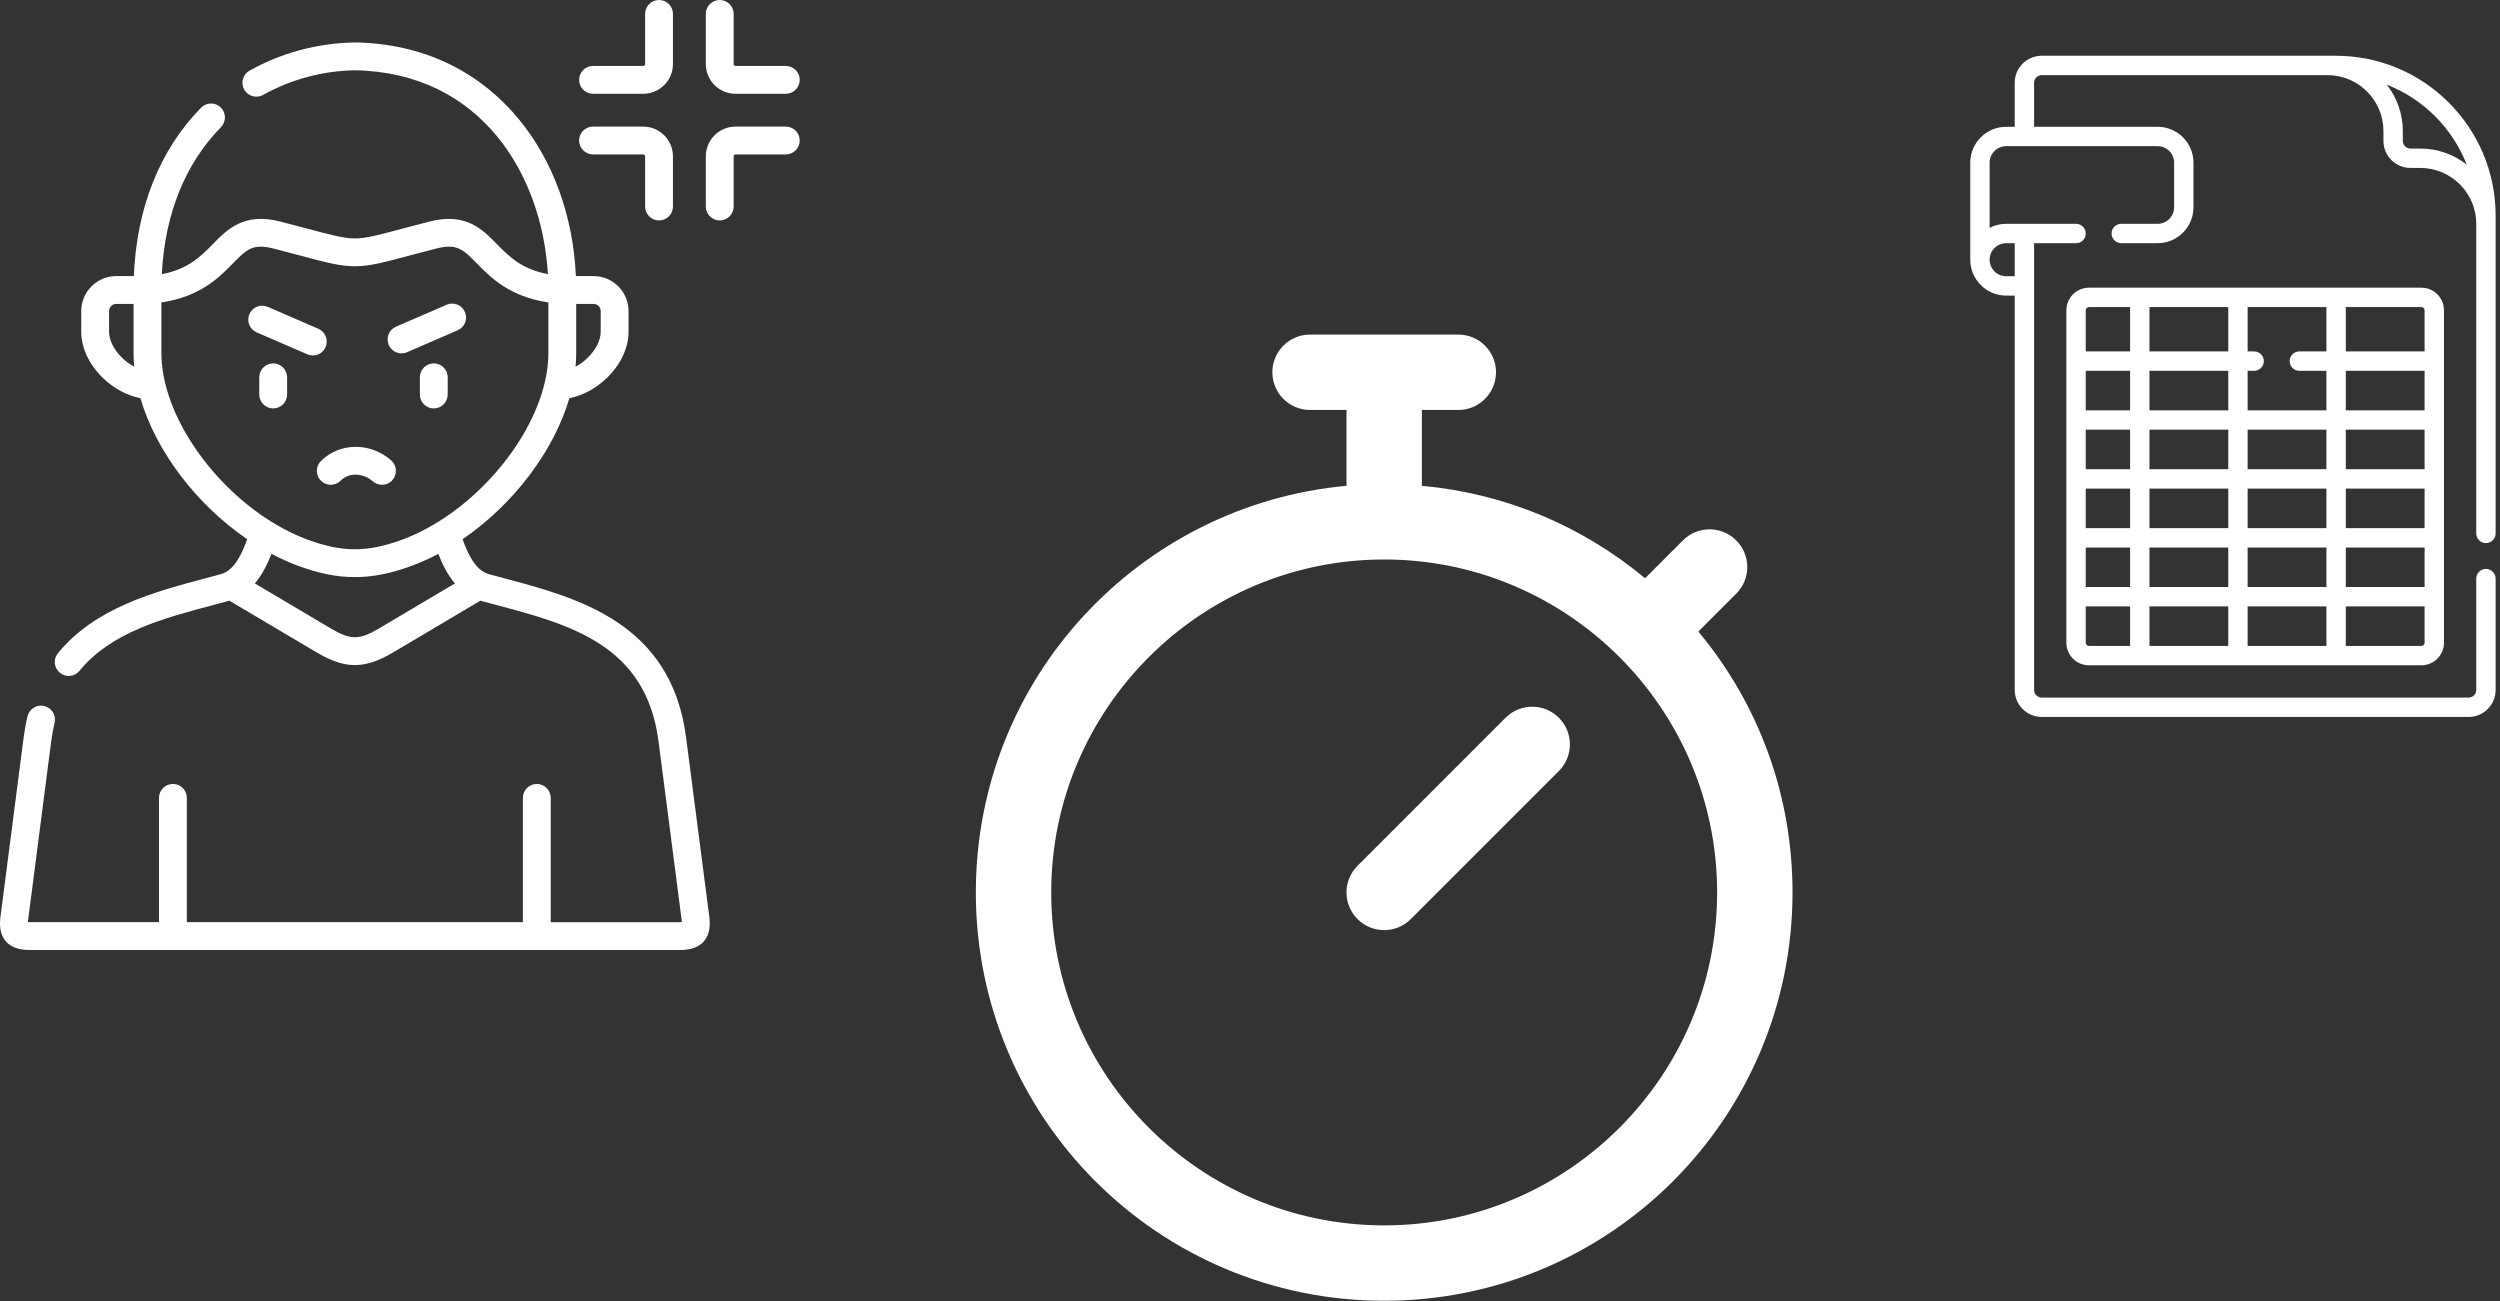 <svg width="269" height="140" viewBox="0 0 269 140" fill="none" xmlns="http://www.w3.org/2000/svg">
<rect x="0" y="0" width="269" height="140" fill="#333333" stroke="none"/>
<path d="M84.551 13.622H79.147C77.382 13.622 75.945 15.058 75.945 16.823V22.222C75.945 23.049 76.615 23.719 77.442 23.719C78.269 23.719 78.94 23.049 78.94 22.222V16.823C78.94 16.717 79.041 16.617 79.147 16.617H84.551C85.378 16.617 86.048 15.946 86.048 15.119C86.048 14.292 85.378 13.622 84.551 13.622Z" fill="white"/>
<path d="M63.809 16.617H69.207C69.318 16.617 69.415 16.713 69.415 16.823V22.222C69.415 23.049 70.085 23.719 70.912 23.719C71.739 23.719 72.409 23.049 72.409 22.222V16.823C72.409 15.058 70.973 13.622 69.207 13.622H63.809C62.983 13.622 62.312 14.292 62.312 15.119C62.312 15.946 62.983 16.617 63.809 16.617Z" fill="white"/>
<path d="M63.809 10.091H69.207C70.973 10.091 72.409 8.656 72.409 6.891V1.497C72.409 0.67 71.739 0 70.912 0C70.085 0 69.415 0.67 69.415 1.497V6.891C69.415 7.002 69.32 7.097 69.207 7.097H63.809C62.983 7.097 62.312 7.767 62.312 8.594C62.312 9.421 62.983 10.091 63.809 10.091V10.091Z" fill="white"/>
<path d="M79.147 10.091H84.551C85.378 10.091 86.048 9.421 86.048 8.594C86.048 7.767 85.378 7.097 84.551 7.097H79.147C79.037 7.097 78.94 7 78.94 6.891V1.497C78.94 0.67 78.269 0 77.442 0C76.615 0 75.945 0.67 75.945 1.497V6.891C75.945 8.656 77.382 10.091 79.147 10.091V10.091Z" fill="white"/>
<path d="M73.824 79.359C72.229 67.005 62.221 64.342 54.179 62.201C53.655 62.062 53.137 61.924 52.626 61.785C51.062 61.359 50.285 59.403 49.77 58.02C55.228 54.3 59.596 48.549 61.266 42.843C62.71 42.564 64.178 41.775 65.363 40.606C66.803 39.186 67.629 37.403 67.629 35.714V33.473C67.629 31.396 65.941 29.706 63.866 29.706H61.964C61.675 23.241 59.514 17.285 55.805 12.805C51.441 7.533 45.356 4.685 38.21 4.568C38.194 4.568 38.177 4.568 38.16 4.568C34.176 4.635 30.265 5.684 26.85 7.6C26.129 8.005 25.872 8.917 26.277 9.639C26.682 10.36 27.594 10.616 28.316 10.212C31.293 8.541 34.705 7.625 38.186 7.562C51.767 7.799 58.327 18.79 58.954 29.5C56.102 28.951 54.769 27.591 53.473 26.271C51.893 24.66 50.103 22.835 46.207 23.84C45.065 24.133 44.102 24.39 43.253 24.616C40.66 25.307 39.358 25.654 38.186 25.654C37.015 25.654 35.714 25.308 33.123 24.618C32.271 24.391 31.305 24.134 30.16 23.84C26.265 22.835 24.475 24.66 22.896 26.271C21.599 27.593 20.265 28.953 17.41 29.502C17.734 23.055 19.918 17.613 23.775 13.685C24.354 13.094 24.346 12.146 23.755 11.567C23.165 10.988 22.217 10.996 21.638 11.586C17.184 16.122 14.698 22.363 14.403 29.707H12.506C10.431 29.707 8.743 31.396 8.743 33.473V35.714C8.743 37.403 9.569 39.187 11.009 40.607C12.194 41.775 13.661 42.564 15.106 42.843C16.775 48.55 21.142 54.301 26.602 58.021C26.087 59.404 25.309 61.359 23.746 61.785C23.238 61.924 22.722 62.061 22.202 62.199C16.598 63.69 10.246 65.379 6.232 70.284C5.709 70.924 5.803 71.868 6.443 72.391C6.721 72.619 7.057 72.73 7.39 72.73C7.824 72.73 8.254 72.543 8.55 72.181C11.951 68.024 17.553 66.534 22.971 65.093C23.497 64.953 24.018 64.815 24.533 64.675C24.582 64.662 24.629 64.646 24.676 64.632L34.128 70.233C35.644 71.12 36.914 71.563 38.184 71.563C39.456 71.563 40.73 71.119 42.251 70.229L51.695 64.632C51.743 64.646 51.79 64.662 51.839 64.675C52.355 64.816 52.879 64.955 53.408 65.096C61.327 67.204 69.516 69.383 70.854 79.744L73.346 98.993C73.357 99.081 73.364 99.156 73.369 99.219C73.293 99.223 73.2 99.226 73.087 99.226H59.258V85.851C59.258 85.024 58.587 84.353 57.76 84.353C56.933 84.353 56.263 85.024 56.263 85.851V99.225H20.103V85.85C20.103 85.023 19.433 84.353 18.606 84.353C17.779 84.353 17.108 85.023 17.108 85.85V99.225H3.285C3.171 99.225 3.078 99.222 3.002 99.218C3.006 99.156 3.014 99.082 3.025 98.996L5.512 79.742C5.6 79.057 5.721 78.396 5.872 77.778C6.068 76.975 5.576 76.164 4.772 75.969C3.969 75.772 3.159 76.265 2.963 77.068C2.786 77.794 2.644 78.565 2.542 79.359L0.056 98.61C-0.043 99.365 -0.09 100.465 0.636 101.294C1.357 102.115 2.43 102.22 3.285 102.22H73.087C73.939 102.22 75.009 102.115 75.729 101.298C76.456 100.473 76.413 99.372 76.316 98.612L73.824 79.359ZM64.634 33.473V35.714C64.634 36.593 64.121 37.625 63.26 38.474C62.853 38.875 62.396 39.21 61.928 39.46C61.974 38.977 61.999 38.498 61.999 38.023V32.701H63.866C64.29 32.701 64.634 33.047 64.634 33.473V33.473ZM13.111 38.474C12.251 37.625 11.737 36.594 11.737 35.714V33.473C11.737 33.047 12.082 32.701 12.506 32.701H14.373V38.023C14.373 38.497 14.397 38.976 14.443 39.458C13.975 39.208 13.518 38.875 13.111 38.474ZM17.755 41.155C17.749 41.127 17.742 41.099 17.735 41.072C17.497 40.037 17.367 39.014 17.367 38.023V32.545C21.561 31.908 23.546 29.884 25.034 28.367C26.516 26.856 27.193 26.167 29.414 26.74C30.548 27.031 31.506 27.286 32.353 27.512C35.196 28.269 36.623 28.649 38.186 28.649C39.75 28.649 41.179 28.268 44.025 27.509C44.868 27.285 45.824 27.03 46.954 26.74C49.176 26.167 49.853 26.857 51.335 28.367C52.823 29.884 54.809 31.908 59.005 32.545V38.023C59.005 39.018 58.875 40.044 58.635 41.082C58.629 41.105 58.622 41.129 58.617 41.153C57.004 47.998 50.518 55.38 43.257 58.073C41.36 58.774 39.748 59.101 38.186 59.101C36.624 59.101 35.013 58.774 33.117 58.074C25.855 55.381 19.369 48 17.755 41.155V41.155ZM40.732 67.647C38.638 68.872 37.734 68.872 35.647 67.652L27.424 62.778C28.283 61.765 28.828 60.563 29.208 59.593C30.144 60.087 31.102 60.521 32.077 60.882C34.317 61.71 36.258 62.096 38.186 62.096C40.113 62.096 42.054 61.71 44.297 60.882C45.27 60.52 46.228 60.087 47.164 59.593C47.544 60.563 48.089 61.765 48.948 62.778L40.732 67.647Z" fill="white"/>
<path d="M29.395 39.1C28.569 39.1 27.898 39.771 27.898 40.598V42.448C27.898 43.275 28.569 43.946 29.395 43.946C30.222 43.946 30.893 43.275 30.893 42.448V40.598C30.893 39.771 30.222 39.1 29.395 39.1Z" fill="white"/>
<path d="M46.676 39.1C45.849 39.1 45.179 39.771 45.179 40.598V42.448C45.179 43.275 45.849 43.946 46.676 43.946C47.503 43.946 48.173 43.275 48.173 42.448V40.598C48.173 39.771 47.503 39.1 46.676 39.1Z" fill="white"/>
<path d="M35.034 37.345C35.363 36.586 35.014 35.704 34.255 35.376L28.807 33.016C28.047 32.687 27.166 33.036 26.838 33.794C26.509 34.553 26.858 35.435 27.616 35.764L33.065 38.123C33.259 38.207 33.461 38.247 33.66 38.247C34.238 38.247 34.79 37.91 35.034 37.345V37.345Z" fill="white"/>
<path d="M43.205 38.021C43.404 38.021 43.605 37.981 43.799 37.897L49.248 35.537C50.007 35.208 50.355 34.327 50.027 33.568C49.698 32.809 48.817 32.46 48.058 32.789L42.609 35.149C41.85 35.478 41.502 36.359 41.83 37.118C42.075 37.683 42.626 38.021 43.205 38.021V38.021Z" fill="white"/>
<path d="M34.533 51.724C35.117 52.309 36.065 52.309 36.65 51.725C37.648 50.727 39.192 50.972 40.109 51.786C40.394 52.039 40.749 52.163 41.102 52.163C41.515 52.163 41.927 51.993 42.222 51.66C42.772 51.041 42.715 50.095 42.097 49.546C39.869 47.568 36.547 47.594 34.533 49.607C33.948 50.191 33.948 51.139 34.533 51.724V51.724Z" fill="white"/>
<path d="M251.346 6H219.689C218.087 6 216.783 7.304 216.783 8.907V13.642H215.861C213.732 13.642 212 15.374 212 17.504V27.944C212 30.073 213.732 31.805 215.861 31.805H216.783V74.237C216.783 75.84 218.087 77.144 219.689 77.144H265.622C267.225 77.144 268.529 75.84 268.529 74.237V62.259C268.529 61.684 268.062 61.217 267.487 61.217C266.911 61.217 266.445 61.684 266.445 62.259V74.237C266.445 74.691 266.076 75.06 265.622 75.06H219.69C219.236 75.06 218.867 74.691 218.867 74.237V26.168H223.383C223.958 26.168 224.425 25.701 224.425 25.125C224.425 24.55 223.958 24.083 223.383 24.083H215.861C215.221 24.083 214.616 24.24 214.084 24.517V17.504C214.084 16.524 214.881 15.727 215.861 15.727H232.157C233.137 15.727 233.934 16.524 233.934 17.504V22.306C233.934 23.286 233.137 24.083 232.157 24.083H228.246C227.67 24.083 227.204 24.55 227.204 25.125C227.204 25.701 227.67 26.167 228.246 26.167H232.157C234.286 26.167 236.018 24.435 236.018 22.306V17.504C236.018 15.374 234.286 13.642 232.157 13.642H218.867V8.907C218.867 8.453 219.236 8.084 219.689 8.084H250.441C253.759 8.084 256.459 10.784 256.459 14.103V15.163C256.459 16.766 257.763 18.07 259.366 18.07H260.426C263.745 18.07 266.445 20.77 266.445 24.088V57.396C266.445 57.971 266.911 58.438 267.487 58.438C268.062 58.438 268.529 57.971 268.529 57.396V23.184C268.529 13.708 260.821 6 251.346 6V6ZM215.861 26.168H216.783V29.721H215.861C214.881 29.721 214.084 28.924 214.084 27.944C214.084 26.964 214.881 26.168 215.861 26.168ZM260.426 15.986H259.366C258.913 15.986 258.544 15.616 258.544 15.163V14.103C258.544 12.221 257.899 10.488 256.819 9.111C260.75 10.645 263.885 13.78 265.418 17.71C264.041 16.63 262.308 15.986 260.426 15.986V15.986Z" fill="white"/>
<path d="M224.772 30.956C223.432 30.956 222.341 32.047 222.341 33.388V69.154C222.341 70.495 223.432 71.586 224.772 71.586H260.539C261.88 71.586 262.971 70.495 262.971 69.154V33.388C262.971 32.047 261.88 30.956 260.539 30.956H224.772ZM247.41 39.898H250.324V44.151H241.845V39.898H242.547C243.123 39.898 243.589 39.431 243.589 38.855C243.589 38.28 243.123 37.813 242.547 37.813H241.845V33.04H250.324V37.813H247.41C246.835 37.813 246.368 38.28 246.368 38.855C246.368 39.431 246.835 39.898 247.41 39.898V39.898ZM241.845 63.164V58.911H250.324V63.164H241.845ZM250.324 65.248V69.502H241.845V65.248H250.324ZM229.198 52.573V56.826H224.425V52.573H229.198ZM224.425 50.489V46.235H229.198V50.489H224.425ZM231.282 52.573H239.761V56.826H231.282V52.573ZM241.845 52.573H250.324V56.826H241.845V52.573ZM252.408 52.573H260.887V56.826H252.408V52.573ZM252.408 50.489V46.235H260.887V50.489H252.408ZM250.324 50.489H241.845V46.235H250.324V50.489ZM239.761 50.489H231.282V46.235H239.761V50.489ZM231.282 44.151V39.898H239.761V44.151H231.282ZM231.282 37.813V33.04H239.761V37.813H231.282ZM229.198 44.151H224.425V39.898H229.198V44.151ZM224.425 58.911H229.198V63.164H224.425V58.911ZM231.282 58.911H239.761V63.164H231.282V58.911ZM252.408 58.911H260.887V63.164H252.408V58.911ZM260.887 44.151H252.408V39.898H260.887V44.151ZM224.425 33.388C224.425 33.196 224.581 33.04 224.772 33.04H229.198V37.813H224.425V33.388ZM224.425 69.154V65.248H229.198V69.502H224.772C224.581 69.502 224.425 69.346 224.425 69.154ZM231.282 65.248H239.761V69.502H231.282V65.248ZM260.539 69.502H252.408V65.248H260.887V69.154C260.887 69.346 260.731 69.502 260.539 69.502ZM260.887 33.388V37.813H252.408V33.04H260.539C260.731 33.04 260.887 33.196 260.887 33.388Z" fill="white"/>
<path d="M182.742 67.956L186.818 63.88C188.402 62.296 188.402 59.728 186.818 58.145C185.234 56.561 182.667 56.561 181.083 58.145L177.007 62.221C170.168 56.523 161.858 53.08 152.993 52.274V44.112H156.914C159.154 44.112 160.97 42.295 160.97 40.056C160.97 37.816 159.154 36 156.914 36H140.961C138.721 36 136.905 37.816 136.905 40.056C136.905 42.295 138.721 44.112 140.961 44.112H144.882V52.274C122.692 54.292 105 72.933 105 96.025C105 120.309 124.651 139.963 148.938 139.963C173.221 139.963 192.875 120.312 192.875 96.025C192.875 85.652 189.303 75.829 182.742 67.956V67.956ZM148.937 131.851C129.183 131.851 113.111 115.78 113.111 96.025C113.111 76.271 129.183 60.2 148.937 60.2C168.692 60.2 184.763 76.271 184.763 96.025C184.763 115.78 168.692 131.851 148.937 131.851ZM167.733 77.23C169.317 78.814 169.317 81.382 167.733 82.966L151.805 98.893C150.221 100.477 147.653 100.477 146.07 98.893C144.486 97.309 144.486 94.741 146.07 93.158L161.997 77.23C163.581 75.646 166.149 75.646 167.733 77.23V77.23Z" fill="white"/>
</svg>
